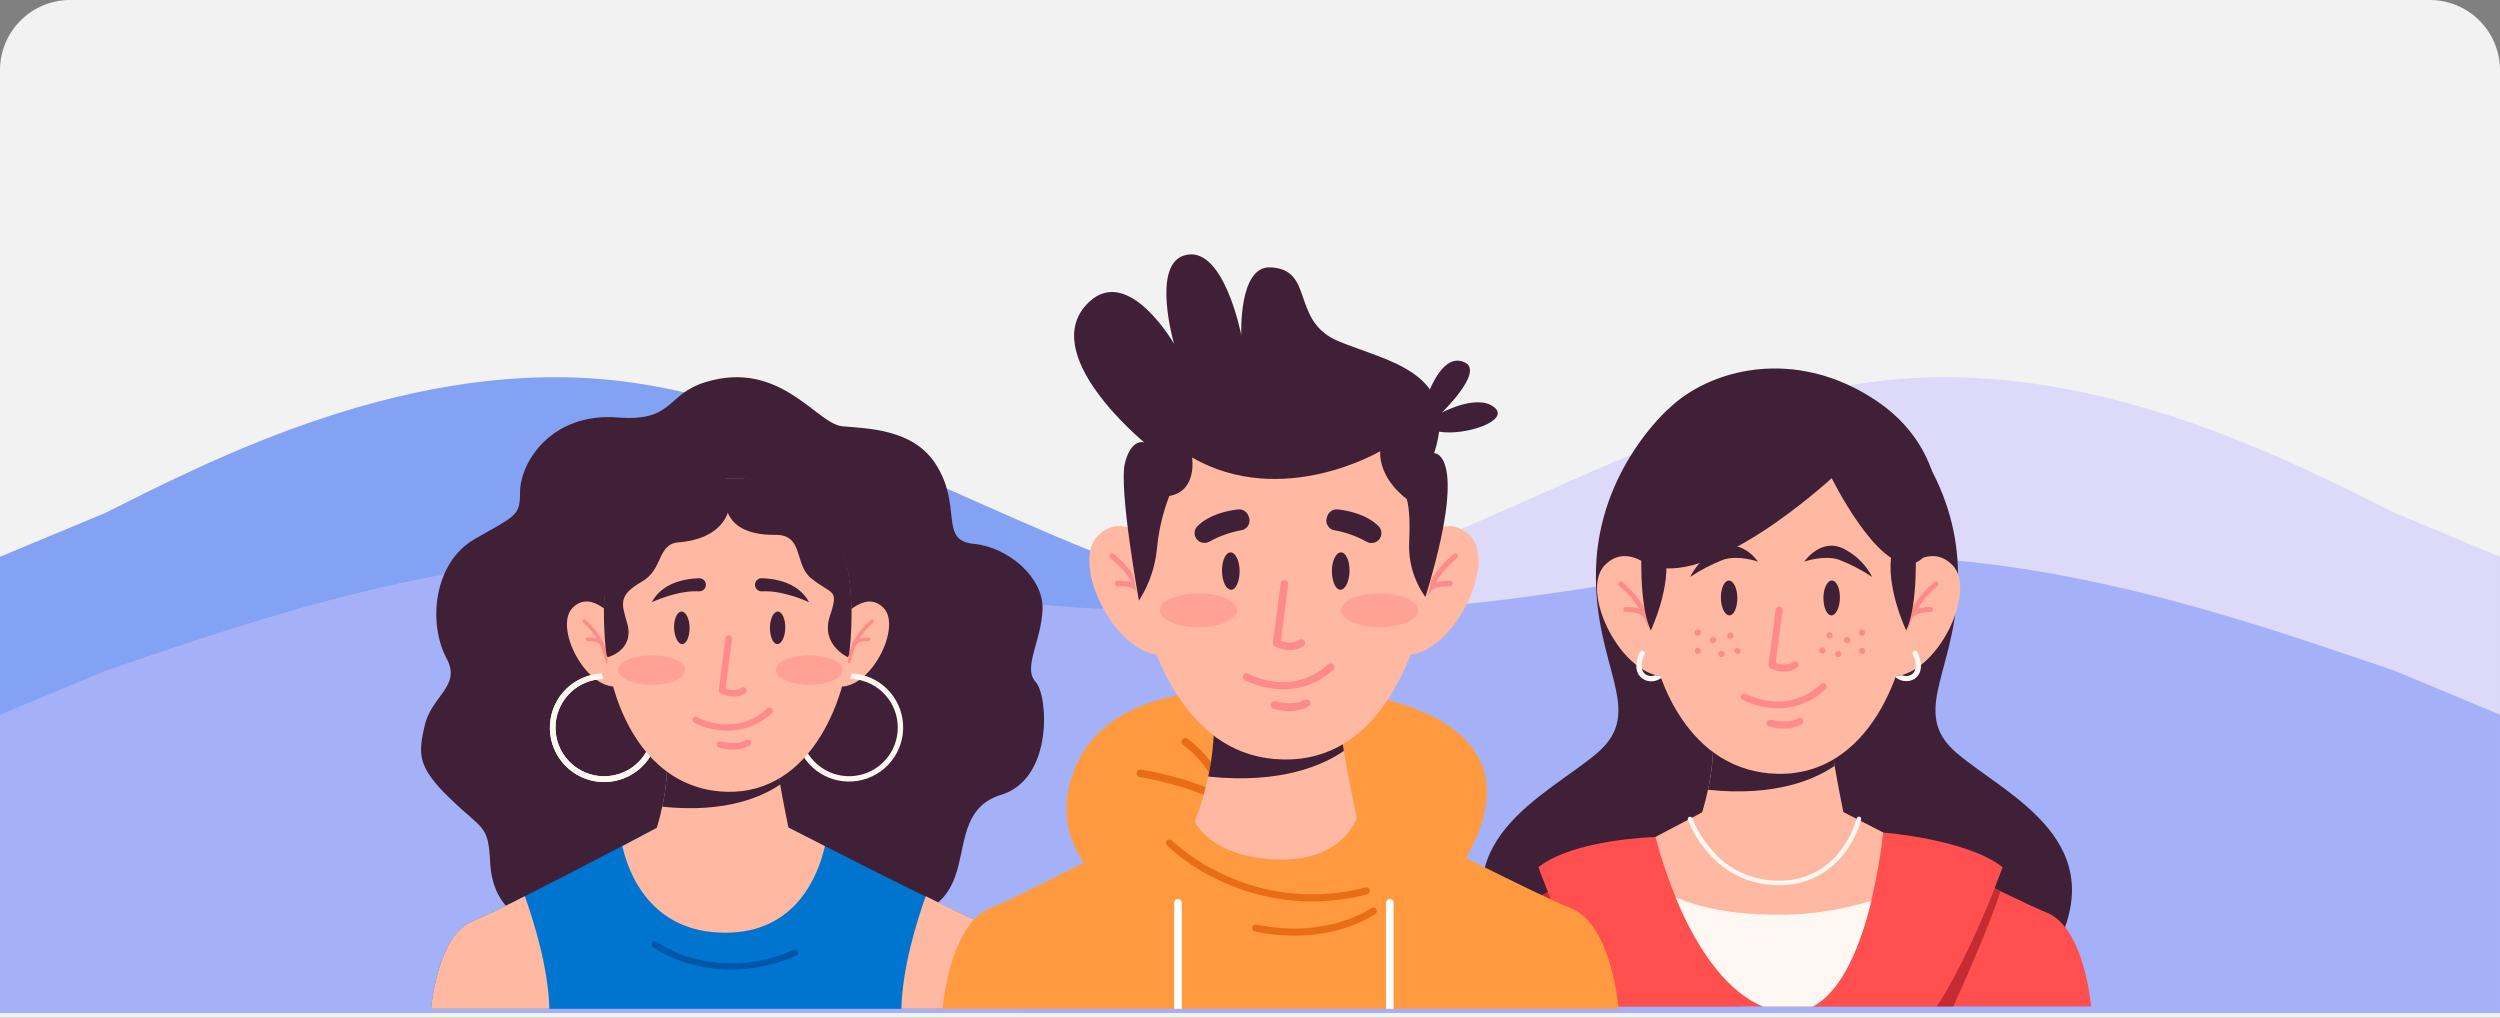 <svg xmlns="http://www.w3.org/2000/svg" width="285" height="116" fill="none" viewBox="0 0 285 116">
    <rect x="0" y="0" width="285" height="116" fill="#808080" stroke="none"/>
    <path fill="#F2F2F2" d="M0 8c0-4.418 3.582-8 8-8h269c4.418 0 8 3.582 8 8v108H0V8z"/>
    <path fill="#1452F5" fill-rule="evenodd" d="M285 81.474l-12-5c-12-4-36-13-59-13-24 0-48 9-72 5-23-5-47-22-71-25s-47 9-59 15l-12 5v52h285v-34z" clip-rule="evenodd" opacity=".5"/>
    <path fill="#C6C0FF" fill-rule="evenodd" d="M0 81.474l12-5c12-4 36-13 59-13 24 0 48 9 72 5 23-5 47-22 71-25s47 9 59 15l12 5v52H0v-34z" clip-rule="evenodd" opacity=".5"/>
    <g clip-path="url(#clip0)">
        <path fill="#3F2037" d="M190.193 46.635s-7.922 6.863-8.248 18.182c-.325 11.32 5.825 16.18.116 21.04-5.71 4.86-18.408 10.145-10.711 23.252h31.373v-60.13l-12.53-2.344z"/>
        <path fill="#3F2037" d="M214.95 46.635s7.922 6.863 8.252 18.182c.33 11.32-5.83 16.18-.126 21.04 5.704 4.86 18.418 10.145 10.717 23.252h-31.374v-60.13l12.531-2.344z"/>
        <path fill="#FF4F4E" d="M238.385 114.74h-71.932s.723-8.976 5.064-10.711c.897-.362 2.391-1.049 4.195-1.945l.765-.378c3.759-1.861 8.593-4.367 12.242-6.291 3.115-1.63 5.369-2.826 5.369-2.826l.551.12c5.112 1.148 10.419 1.107 15.513-.12l4.535 2.328c1.573.807 3.466 1.761 5.416 2.742 5.243 2.621 11.037 5.499 13.207 6.37 4.352 1.735 5.075 10.711 5.075 10.711z"/>
        <path fill="#C42C31" d="M182.779 114.74h-1.919c-1.489-3.277-3.974-8.913-5.143-12.656l.765-.378c.865 2.202 3.691 9.191 6.297 13.034zM220.753 114.74h1.919c1.489-3.277 4.195-9.437 5.39-13.139l-.697-.335c-.86 2.202-4.006 9.631-6.612 13.474z"/>
        <path fill="#FF4F4E" d="M198.644 114.74h-15.729c-2.647-3.937-5.101-9.647-6.448-13.039-.682-1.72-1.086-2.842-1.086-2.842 4.053-3.208 13.328-3.44 13.328-3.44 3.324 4.426 7.581 13.837 9.935 19.321zM205.035 114.74h15.729c2.621-3.937 5.096-9.647 6.443-13.039.687-1.72 1.086-2.842 1.086-2.842-4.053-3.208-13.579-3.942-13.579-3.942-3.314 4.425-7.325 14.339-9.679 19.823z"/>
        <path fill="#FFB8A1" d="M214.687 94.917c-.293 2.613-.747 5.206-1.358 7.764-1.184 4.871-3.229 10.214-6.674 12.059h-5.662c-4.719-1.966-7.98-7.618-9.962-12.431-.921-2.242-1.69-4.543-2.301-6.89 3.114-1.63 5.369-2.825 5.369-2.825l.55.12c5.112 1.148 10.42 1.107 15.514-.12l4.524 2.323z"/>
        <path fill="#FFF7F1" d="M213.34 102.681c-1.185 4.871-3.23 10.214-6.674 12.059h-5.673c-4.719-1.966-7.98-7.618-9.962-12.431 2.486 1.049 6.192 1.961 11.435 1.961 3.686.047 7.356-.49 10.874-1.589z"/>
        <path fill="#FFB8A1" d="M210.53 94.429s-1.411 4.436-7.896 4.436c-7.56 0-9.338-4.032-9.338-4.032.591-1.56 1.062-3.162 1.411-4.792.432-1.968.636-3.979.608-5.993l13.28-.524c.126 1.127.325 2.454.551 3.785.603 3.529 1.384 7.12 1.384 7.12z"/>
        <path fill="#FFF7F1" d="M202.723 100.909c-1.532.007-3.047-.325-4.436-.971-1.389-.647-2.619-1.591-3.601-2.767-.964-1.104-1.732-2.364-2.27-3.728-.022-.064-.017-.135.013-.196.03-.062.082-.11.146-.132.065-.023.135-.02.197.007.063.028.111.08.136.143.523 1.307 1.262 2.515 2.187 3.576.926 1.123 2.092 2.024 3.412 2.637 1.32.613 2.761.923 4.216.907 1.394.045 2.778-.253 4.03-.867 1.252-.615 2.335-1.526 3.153-2.656.804-1.07 1.399-2.281 1.756-3.57.019-.068.062-.125.122-.161.059-.036.13-.048.198-.034.067.018.124.06.16.119.036.058.048.129.034.196-.373 1.353-.995 2.624-1.835 3.749-.873 1.193-2.021 2.158-3.348 2.81-1.327.653-2.792.975-4.27.938z"/>
        <path fill="#3F2037" d="M209.146 87.304c-2.061 1.431-6.559 3.56-14.434 2.731.43-1.966.632-3.975.603-5.987l13.28-.524c.126 1.122.325 2.448.551 3.78z"/>
        <path fill="#FFB8A1" d="M190.245 66.725s-4.11-5.594-7.309-2.285c-3.198 3.308 2.968 14.847 8.562 12.33l-1.253-10.044z"/>
        <path fill="#FF8A8A" d="M188.536 73.337c-.068 0-.134-.026-.185-.071-.051-.046-.084-.108-.093-.176-.524-3.885-3.633-6.291-3.67-6.291-.03-.023-.055-.051-.073-.083-.019-.033-.031-.068-.036-.105-.005-.037-.002-.075.007-.111.01-.036.027-.07.049-.1.023-.03.052-.054.084-.073.032-.018.068-.03.105-.035.037-.005.074-.003.11.007.037.01.07.026.1.049 2.06 1.678 3.439 4.049 3.88 6.669.005.037.003.074-.007.11-.009.036-.025.07-.048.1-.022.03-.05.055-.082.073-.032.02-.068.032-.104.037h-.037z"/>
        <path fill="#FF8A8A" d="M187.676 70.542c-.046 0-.092-.01-.133-.031-.041-.021-.076-.052-.103-.09-.414-.613-1.646-.676-2.097-.644-.037.002-.075-.003-.11-.016-.035-.012-.067-.03-.095-.056-.028-.025-.05-.055-.066-.088-.017-.034-.026-.07-.028-.108-.004-.074.021-.148.07-.205.048-.056.118-.092.192-.099.079 0 1.919-.104 2.622.897.02.03.035.066.042.102.007.037.007.074 0 .11-.007.037-.022.072-.043.103-.02.031-.047.058-.078.078-.051.034-.112.05-.173.047z"/>
        <path fill="#FFF7F1" d="M188.96 77.028c-.082-.014-.162-.035-.241-.063-.179.08-.375.114-.571.099-.196-.015-.385-.077-.551-.183-.949-.666-.126-2.275-.115-2.296.026-.069.027-.144.001-.212-.026-.069-.075-.125-.14-.16-.065-.034-.139-.043-.21-.026-.071.017-.134.06-.175.12-.042.084-1.086 2.097.299 3.067.288.198.63.302.98.299.354 0 .702-.1 1.001-.289.118-.073.226-.16.32-.262-.21-.031-.398-.068-.598-.094z"/>
        <path fill="#FFB8A1" d="M215.285 66.725s4.121-5.594 7.309-2.285c3.187 3.308-2.968 14.847-8.562 12.33l1.253-10.044z"/>
        <path fill="#FF8A8A" d="M216.942 73.337h-.042c-.037-.005-.072-.018-.104-.037s-.061-.043-.083-.073c-.022-.03-.039-.064-.048-.1-.009-.036-.011-.073-.006-.11.438-2.621 1.818-4.992 3.88-6.669.029-.023.063-.04.099-.05.036-.01.074-.012.111-.007.037.005.072.017.105.036.032.019.06.044.083.073.045.06.064.136.055.21-.01.075-.049.142-.107.189-.032.026-3.146 2.417-3.67 6.291-.009.067-.041.129-.091.174-.05.045-.115.07-.182.073z"/>
        <path fill="#FF8A8A" d="M217.802 70.542c-.056 0-.111-.016-.158-.047-.031-.02-.057-.047-.078-.078-.021-.03-.035-.066-.043-.102-.007-.037-.007-.074 0-.11.008-.037.022-.072.043-.103.676-1.001 2.516-.902 2.59-.897.069.013.131.05.175.106.043.055.065.124.062.194-.004.07-.034.137-.083.187-.05.05-.116.08-.186.085-.44-.031-1.677.037-2.097.645-.026.036-.06.065-.099.086-.039.02-.082.033-.126.034z"/>
        <path fill="#FFF7F1" d="M216.57 77.028c.082-.014.162-.035.241-.063.179.08.376.114.571.099.196-.015.385-.077.551-.183.949-.666.126-2.275.115-2.296-.026-.069-.026-.144-.001-.212.026-.069.076-.125.14-.16.065-.034.139-.043.21-.026.071.017.134.06.175.12.042.084 1.086 2.097-.298 3.067-.287.187-.623.284-.965.278-.355 0-.702-.1-1.002-.289-.117-.073-.225-.16-.319-.262.194-.01.382-.047.582-.073z"/>
        <path fill="#FFB8A1" d="M204.616 49.948c-12.148-.351-17.826 6.145-16.909 19.567.577 8.33 5.06 18.47 14.922 18.701 10.286.241 14.968-11.43 15.204-20.049.236-9.065-1.914-15.126-9.437-17.584-1.247-.286-2.509-.497-3.78-.635z"/>
        <path fill="#FF8A8A" d="M193.91 72.115c.001.047-.008.093-.025.136-.018.043-.044.083-.076.116-.033.033-.072.06-.115.078-.043.018-.089.027-.135.027-.051.006-.101.001-.15-.014-.048-.015-.092-.04-.13-.073-.038-.034-.068-.075-.089-.12-.02-.047-.031-.097-.031-.147 0-.05.011-.1.031-.146.021-.046.051-.088.089-.121.038-.034.082-.059.13-.073.049-.016.099-.02.15-.014.093 0 .182.037.248.103s.103.155.103.248zM195.64 72.97c.001.07-.019.14-.058.2-.039.06-.094.106-.16.133-.065.028-.137.036-.207.022-.069-.014-.133-.048-.184-.098-.05-.05-.084-.114-.097-.184-.014-.07-.007-.141.021-.207.028-.065.074-.12.134-.16.059-.038.129-.058.2-.057.046 0 .091.009.134.026.043.018.081.044.114.077.033.032.059.07.076.113.018.043.027.089.027.135zM193.91 74.202c0 .093-.037.182-.103.248s-.155.103-.248.103c-.094 0-.184-.037-.251-.102-.066-.066-.105-.155-.106-.25.001-.093.039-.183.106-.25.067-.066.156-.104.251-.106.093.002.183.04.248.107.066.066.103.156.103.25zM196.626 74.553c0 .047-.008.093-.026.136-.017.044-.043.083-.075.116-.033.033-.072.06-.115.077-.043.018-.089.028-.136.028-.05.006-.101.001-.149-.014-.048-.015-.092-.04-.13-.073-.038-.034-.068-.075-.089-.12-.021-.047-.031-.097-.031-.147 0-.05.01-.1.031-.147.021-.046.051-.087.089-.12.038-.034.082-.059.13-.074.048-.014.099-.02.149-.013.093 0 .183.037.249.103s.103.155.103.248zM198.434 74.202c-.001.094-.039.183-.106.249-.067.065-.156.102-.25.102-.093 0-.183-.037-.248-.103-.066-.066-.103-.155-.103-.248 0-.094.036-.184.102-.25.066-.067.155-.105.249-.107.094.002.184.04.251.106.066.067.104.157.105.25zM197.617 72.472c-.002.093-.04.183-.107.249-.066.065-.156.102-.25.102-.046 0-.092-.01-.134-.027-.043-.017-.082-.043-.114-.076-.033-.032-.059-.071-.077-.114-.017-.042-.026-.088-.026-.134 0-.094.037-.184.102-.25.066-.067.155-.105.249-.107.094.002.184.04.251.106.066.067.104.157.106.25zM211.919 72.115c-.001.071.019.14.058.2.038.059.094.106.159.133.065.028.136.036.206.023.069-.013.133-.047.184-.097.05-.05.085-.113.099-.182.014-.07.007-.141-.019-.207-.027-.065-.073-.121-.132-.16-.058-.04-.128-.061-.198-.061-.047 0-.093.008-.136.025-.044.017-.083.043-.116.076s-.06.072-.078.115c-.018.042-.027.089-.027.135zM210.194 72.97c0 .046.008.093.025.136.018.043.044.083.076.116.033.033.072.06.115.077.043.018.089.027.136.027.05.007.1.002.149-.013.048-.015.092-.04.13-.074.038-.033.068-.074.089-.12.02-.046.031-.096.031-.147 0-.05-.011-.1-.031-.146-.021-.046-.051-.087-.089-.12-.038-.034-.082-.059-.13-.074-.049-.015-.099-.02-.149-.013-.047 0-.092.009-.135.026-.043.018-.081.044-.114.077-.032.032-.058.07-.076.113-.018.043-.027.089-.027.135zM211.919 74.202c0 .07.021.14.06.198.039.059.095.104.16.131.065.027.137.034.206.02.069-.013.133-.047.183-.097.05-.05.084-.113.097-.183.014-.069.007-.14-.02-.206-.027-.065-.073-.12-.131-.16-.059-.039-.128-.06-.198-.06-.095 0-.186.038-.252.105-.067.067-.105.157-.105.252zM209.203 74.553c-.001.07.019.14.058.2.038.059.094.106.159.133.065.028.137.036.206.023.07-.013.134-.047.184-.097.05-.05.085-.113.099-.182.014-.07.008-.141-.019-.207-.027-.065-.073-.121-.132-.16-.058-.04-.127-.061-.198-.061-.047 0-.093.008-.136.025-.043.017-.083.043-.116.076s-.059.072-.077.115c-.018.042-.028.089-.028.135zM207.395 74.202c.01.086.052.166.117.224.065.057.149.09.236.09s.172-.033.237-.09c.065-.058.107-.138.117-.224.006-.05.002-.101-.013-.15-.015-.047-.04-.092-.074-.13-.033-.037-.074-.068-.12-.088-.046-.021-.096-.032-.147-.032-.05 0-.1.011-.146.032-.046.02-.087.05-.121.088-.033.038-.058.083-.073.13-.015.049-.02.1-.013.15zM208.218 72.472c.01.086.052.166.117.224.065.057.15.09.237.09s.171-.033.236-.09c.065-.058.107-.138.117-.224.007-.05.002-.101-.013-.15-.015-.048-.04-.092-.073-.13-.034-.038-.075-.068-.121-.089-.046-.02-.096-.031-.146-.031-.051 0-.101.01-.147.031-.046.021-.087.051-.12.09-.034.037-.059.081-.074.13-.015.048-.019.099-.013.149z"/>
        <path fill="#3F2037" d="M188.19 71.885s2.432-5.133 1.62-8.913l-2.653-.771s-.409 6.501 1.033 9.684zM217.309 71.885s-2.433-5.133-1.625-8.913l2.673-.76s.394 6.49-1.048 9.673z"/>
        <path fill="#3F2037" d="M190.193 46.635c-2.942 2.91-5.238 7.675-5.39 10.57-.152 2.894.603 5.877 2.81 6.999 6.91 3.518 21.202-9.7 21.202-9.7s5.039 10.266 9.018 9.778c3.979-.487 5.662-12.058-3.79-18.502-9.453-6.443-19.331-3.607-23.85.855z"/>
        <path fill="#3F2037" d="M192.667 65.777c.644-1.269 1.647-2.319 2.884-3.02 2.826-1.757 4.855 1.263 4.855 1.263s-2.208-.77-3.906-.23c-1.348.517-2.634 1.183-3.833 1.987zM213.429 65.777c-.647-1.268-1.651-2.318-2.889-3.02-2.815-1.757-4.844 1.263-4.844 1.263s2.207-.77 3.906-.23c1.345.518 2.629 1.184 3.827 1.987z"/>
        <path fill="#FF8A8A" d="M203.457 76.572c-.557-.016-1.105-.146-1.609-.383-.08-.034-.146-.092-.188-.167-.043-.075-.06-.162-.048-.247l.823-6.292c.013-.103.067-.197.149-.261.083-.064.188-.093.291-.08.104.014.198.068.262.15.064.083.092.187.079.291l-.786 5.972c.307.153.648.226.992.213.343-.012.678-.111.974-.287.042-.032.091-.055.143-.068.052-.013.106-.016.158-.007.053.009.104.028.149.057s.083.066.113.11c.03.045.051.095.061.147.01.053.009.107-.002.159-.012.052-.034.102-.065.145s-.071.08-.117.107c-.404.285-.885.438-1.379.44zM202.676 80.745c-.324 0-.648-.019-.97-.058-1.085-.12-2.139-.438-3.109-.938-.067-.058-.113-.138-.129-.226-.016-.087-.002-.178.04-.257.042-.078.109-.14.191-.176.082-.035.174-.041.26-.017.188.105 4.687 2.537 8.582-1.049.036-.043.081-.078.132-.102.05-.024.106-.037.162-.038.056-.001.111.01.163.032.051.022.098.055.135.097.038.041.066.09.084.143.017.054.022.11.016.166-.006.056-.025.11-.054.157-.028.049-.067.09-.113.122-1.454 1.382-3.384 2.15-5.39 2.144zM203.363 83.052c-.575 0-1.147-.082-1.699-.241-.05-.015-.096-.04-.136-.073-.04-.033-.073-.073-.098-.119-.024-.046-.039-.096-.044-.148-.005-.051.001-.103.016-.153.032-.099.102-.18.194-.229.092-.048.199-.058.299-.028.026 0 1.824.524 3.088-.168.045-.025.095-.041.146-.048.051-.006.104-.002.153.012.05.014.097.037.138.07.041.031.075.07.1.116.026.045.042.094.048.146.007.051.003.104-.011.153-.014.05-.038.097-.07.138-.031.04-.071.075-.116.1-.618.326-1.31.488-2.008.472z"/>
        <path fill="#3F2037" d="M198.057 68.152c0 1.1-.383 1.997-.902 2.002-.519.006-.954-.89-.975-1.97-.021-1.081.388-1.993.907-2.004.519-.01.954.876.97 1.972zM207.872 68.152c0 1.1.388 1.997.901 2.002.514.006.955-.87.976-1.97.021-1.102-.383-1.993-.902-2.004-.519-.01-.975.876-.975 1.972z"/>
    </g>
    <g clip-path="url(#clip1)">
        <path fill="#3F2037" d="M68.1 105.789s-11.734 2.351-12.223-7.515c-.215-4.269-.792-3.604-4.528-7.202-3.735-3.599-3.72-5.046-2.923-8.405.796-3.359 4.165-4.464 2.508-7.559-2.19-4.058-1.52-10.996 3.236-13.69 4.587-2.626 5.115-2.591 5.115-5.27 0-3.501 3.633-9.144 11.133-8.557 6.454.504 5.451-2.635 10.023-4.034 8.517-2.606 12.644 4.772 15.577 5.036 2.934.264 8.014.318 10.59 4.22 3.193 4.835.372 8.8 4.371 9.182 4 .381 8.004 3.867 7.872 7.47-.132 3.604-2.268 6.665-.802 8.25 1.467 1.583 2.034 11.078-3.911 12.892-8.087 2.48 0 14.458-14.878 14.233-13.348-.176-31.16.949-31.16.949z"/>
        <path fill="#0075CF" d="M116.225 115h-67.08s.674-8.37 4.722-9.989c.836-.332 2.23-.978 3.912-1.814l.718-.352 1.335-.684c3.261-1.638 7.1-3.628 10.087-5.193l1.007-.528c2.371-1.247 3.995-2.112 3.995-2.112l.488.117c4.77 1.067 9.721 1.027 14.473-.117 0 0 1.687.87 4.136 2.117l.093.049c1.467.753 3.227 1.643 5.05 2.557 4.89 2.445 10.268 5.134 12.317 5.941 4.073 1.638 4.747 10.008 4.747 10.008z"/>
        <path fill="#0056A8" d="M83.345 110.531c-1.438.001-2.87-.179-4.264-.538-1.667-.403-3.25-1.094-4.679-2.043-.07-.06-.116-.144-.127-.236-.012-.093.012-.185.067-.26.055-.075.136-.127.227-.145.09-.017.185 0 .263.049 1.366.902 2.876 1.563 4.465 1.956 3.734.936 7.677.57 11.176-1.037.09-.039.191-.04.282-.005.09.036.164.106.203.196.038.089.04.191.004.281-.035.091-.106.164-.195.203-2.337 1.039-4.865 1.577-7.422 1.579z"/>
        <path fill="#FFB8A1" d="M94.043 96.465c-.793 3.422-3.345 9.866-11.358 9.866-8.537 0-11.06-6.845-11.735-9.871 2.372-1.247 3.995-2.112 3.995-2.112l.489.117c4.77 1.066 9.72 1.026 14.472-.117 0 0 1.687.87 4.137 2.117zM62.629 115H49.144s.675-8.37 4.723-9.989c.836-.332 2.23-.978 3.912-1.814l.718-.352 1.335-.684c1.007 2.831 2.68 8.155 2.797 12.839zM102.76 115h13.485s-.675-8.37-4.723-9.989c-.841-.332-2.234-.978-3.912-1.814l-.713-.352-1.36-.684c-1.007 2.831-2.679 8.155-2.777 12.839z"/>
        <path fill="#FFB8A1" d="M90.244 96.059s-1.316 4.146-7.359 4.146c-7.05 0-8.713-3.755-8.713-3.755.555-1.455.996-2.95 1.32-4.474.405-1.833.595-3.706.568-5.583l12.384-.49c.118 1.047.303 2.284.49 3.526.581 3.286 1.31 6.63 1.31 6.63z"/>
        <path fill="#3F2037" d="M88.958 89.414c-1.922 1.335-6.117 3.32-13.465 2.548.404-1.833.594-3.707.567-5.584l12.384-.489c.137 1.047.303 2.284.514 3.525z"/>
        <path fill="#FFB8A1" d="M95.578 70.928s2.904-3.95 5.163-1.609c2.259 2.342-2.097 10.478-6.048 8.703l.885-7.094z"/>
        <path fill="#FFF7F1" d="M94.38 77.944c-1.222.591-2.184 1.61-2.706 2.863-.521 1.253-.565 2.654-.123 3.938.441 1.283 1.338 2.36 2.52 3.027 1.182.667 2.568.878 3.895.592 1.327-.286 2.503-1.048 3.306-2.142.803-1.094 1.177-2.445 1.052-3.796-.126-1.352-.742-2.61-1.733-3.538-.99-.928-2.287-1.46-3.644-1.497.02-.213.066-.423.137-.625 1.52.072 2.958.703 4.041 1.771 1.083 1.069 1.733 2.5 1.825 4.018.092 1.518-.38 3.017-1.325 4.209-.946 1.192-2.298 1.992-3.798 2.248-1.5.255-3.04-.052-4.327-.864-1.287-.81-2.229-2.069-2.644-3.532-.416-1.463-.277-3.028.39-4.395.668-1.367 1.817-2.439 3.227-3.01l-.093.733z"/>
        <path fill="#FF8A8A" d="M96.746 75.597c-.026-.003-.051-.012-.075-.026-.023-.013-.043-.031-.059-.053-.015-.021-.027-.046-.033-.072-.007-.025-.008-.052-.004-.079.31-1.85 1.283-3.524 2.738-4.708.043-.025.093-.033.14-.023.049.01.091.037.12.076.03.039.045.087.04.136-.003.049-.025.095-.06.129-1.36 1.13-2.274 2.707-2.582 4.449-.008.052-.036.099-.078.13-.042.032-.094.047-.147.041z"/>
        <path fill="#FF8A8A" d="M97.353 73.627c-.039 0-.076-.012-.108-.034-.022-.015-.04-.034-.055-.056-.014-.022-.025-.047-.03-.073-.005-.026-.004-.052 0-.078.006-.026.017-.05.031-.072.49-.71 1.77-.636 1.829-.63.053 0 .104.02.142.058.037.037.058.088.058.141 0 .054-.02.105-.058.142-.038.038-.089.059-.142.059-.313 0-1.183 0-1.467.455-.02.033-.05.059-.087.074-.035.016-.075.02-.113.014z"/>
        <path fill="#FFB8A1" d="M70.413 70.928s-2.905-3.97-5.163-1.609c-2.26 2.362 2.097 10.478 6.048 8.703l-.885-7.094z"/>
        <path fill="#FFF7F1" d="M71.195 77.225c1.415.573 2.568 1.648 3.239 3.019.67 1.37.811 2.941.394 4.41-.417 1.468-1.361 2.73-2.652 3.545-1.291.814-2.838 1.123-4.342.866-1.505-.256-2.862-1.06-3.81-2.255-.949-1.196-1.422-2.7-1.329-4.224.093-1.523.746-2.959 1.833-4.03 1.087-1.072 2.531-1.704 4.056-1.776.07.203.116.413.137.626-1.356.037-2.65.569-3.64 1.496-.99.927-1.606 2.184-1.731 3.535-.125 1.35.249 2.699 1.051 3.792.802 1.093 1.978 1.855 3.303 2.14 1.326.285 2.71.075 3.891-.591 1.181-.667 2.077-1.743 2.518-3.025.442-1.282.398-2.681-.123-3.933-.52-1.252-1.482-2.27-2.702-2.861l-.093-.734z"/>
        <path fill="#FFF7F1" d="M71.195 77.225c1.415.573 2.568 1.648 3.239 3.019.67 1.37.811 2.941.394 4.41-.417 1.468-1.361 2.73-2.652 3.545-1.291.814-2.838 1.123-4.342.866-1.505-.256-2.862-1.06-3.81-2.255-.949-1.196-1.422-2.7-1.329-4.224.093-1.523.746-2.959 1.833-4.03 1.087-1.072 2.531-1.704 4.056-1.776.07.203.116.413.137.626-1.356.037-2.65.569-3.64 1.496-.99.927-1.606 2.184-1.731 3.535-.125 1.35.249 2.699 1.051 3.792.802 1.093 1.978 1.855 3.303 2.14 1.326.285 2.71.075 3.891-.591 1.181-.667 2.077-1.743 2.518-3.025.442-1.282.398-2.681-.123-3.933-.52-1.252-1.482-2.27-2.702-2.861l-.093-.734z"/>
        <path fill="#FF8A8A" d="M69.244 75.597h.03c.025-.004.05-.013.073-.027.022-.014.042-.032.057-.053.016-.022.027-.046.033-.072.006-.025.007-.052.003-.078-.31-1.85-1.283-3.524-2.738-4.708-.043-.025-.093-.033-.14-.023-.049.01-.091.037-.12.076-.03.039-.045.087-.04.136.003.049.025.095.06.129 1.352 1.134 2.26 2.71 2.562 4.449.008.05.036.097.076.129.041.031.093.046.144.042z"/>
        <path fill="#FF8A8A" d="M68.638 73.627c.038 0 .076-.012.107-.034.022-.015.04-.034.055-.056s.025-.047.03-.073c.005-.026.005-.052 0-.078-.006-.026-.016-.05-.03-.072-.49-.71-1.77-.636-1.83-.63-.053.002-.102.026-.138.066-.035.04-.053.093-.05.146.004.053.028.103.068.138.04.035.092.053.145.05.313 0 1.183 0 1.467.455.019.029.045.052.076.067.03.016.065.023.1.02z"/>
        <path fill="#FFB8A1" d="M97.05 71.573c-.21 8.038-4.572 18.917-14.18 18.692-8.487-.2-12.712-8.253-13.729-15.602-.088-.62-.151-1.237-.19-1.838-.822-11.847 3.911-17.91 14.008-18.242h1.755c1.19.123 2.373.32 3.54.587 7.011 2.293 9.016 7.95 8.796 16.403z"/>
        <path fill="#FF8A8A" d="M78.099 76.39c0 .928-1.712 1.681-3.819 1.681s-3.823-.753-3.823-1.682c0-.929 1.71-1.677 3.823-1.677 2.112 0 3.819.753 3.819 1.677zM96.081 76.39c0 .928-1.71 1.681-3.818 1.681-2.107 0-3.824-.753-3.824-1.682 0-.929 1.712-1.677 3.824-1.677s3.818.753 3.818 1.677z" opacity=".5"/>
        <path fill="#3F2037" d="M77.38 61.824c-2.489.186-1.74 3.066-4.19 4.474-2.7 1.55-2.357 2.474-1.721 4.64.978 3.222-2.21 3.984-2.21 3.984l-.118-.259c-.088-.62-.151-1.237-.19-1.838-.807-11.847 3.007-18.75 14.022-18.242 1.37 5.188-2.268 6.997-5.593 7.241z"/>
        <path fill="#3F2037" d="M88.361 60.973c3.305-.054 2.151 3.369 4.102 4.943 2.416 1.956 3.208 1.12 2.147 4.308-1.1 3.3 2.053 4.698 2.053 4.698.04-.083.083-.17.123-.259.083-.62.146-1.237.19-1.838.817-11.847-3.188-18.721-14.013-18.242-1.369 5.187 2.059 6.439 5.398 6.39zM79.678 65.921c-1.296.03-4.127.377-5.378 2.733 0 0 2.933-1.388 5.378-1.242.11.007.22-.01.322-.051.102-.041.194-.104.269-.184.075-.08.132-.176.166-.28.034-.106.044-.216.03-.326-.024-.188-.12-.36-.265-.48-.147-.12-.333-.181-.522-.17z"/>
        <path fill="#3F2037" d="M86.86 65.921c1.296.03 4.127.377 5.379 2.733 0 0-2.934-1.388-5.379-1.242-.11.007-.22-.01-.322-.051-.102-.041-.194-.104-.269-.184-.075-.08-.132-.176-.166-.28-.033-.106-.044-.216-.03-.326.025-.188.12-.36.265-.48.147-.12.333-.181.522-.17z"/>
        <path fill="#FF8A8A" d="M83.648 79.406c-.52-.016-1.03-.137-1.501-.357-.068-.03-.125-.081-.163-.145-.039-.064-.057-.138-.052-.212l.782-5.916c.002-.051.015-.101.037-.147.023-.046.055-.086.094-.12.039-.032.085-.056.133-.07.05-.014.101-.018.152-.011.05.006.099.024.142.05.044.027.081.063.11.105.03.041.05.09.059.14.01.05.008.101-.003.15l-.724 5.609c.287.142.606.21.926.197.32-.013.632-.106.908-.27.04-.027.085-.046.132-.055.047-.01.096-.01.143 0 .047.01.092.029.132.056.04.026.074.06.101.101.027.04.045.085.055.133.009.047.009.095-.001.143-.01.047-.028.092-.055.132-.027.04-.062.074-.102.1-.384.262-.84.397-1.305.387zM82.924 83.298c-.303 0-.607-.017-.91-.05-1.007-.114-1.987-.407-2.894-.865-.081-.048-.141-.125-.167-.216-.027-.09-.017-.188.026-.273.046-.083.123-.144.215-.17.091-.028.19-.017.273.029.177.097 4.372 2.361 8-.978.068-.069.161-.107.259-.107.097 0 .19.038.259.107.034.034.062.074.08.118.02.045.029.093.029.141 0 .048-.01.096-.028.14-.02.045-.047.085-.081.12-1.364 1.297-3.178 2.016-5.06 2.004zM83.565 85.449c-.537-.001-1.072-.075-1.59-.22-.045-.014-.088-.038-.125-.069-.038-.031-.068-.069-.09-.112-.023-.043-.037-.09-.041-.138-.005-.048 0-.097.015-.143.014-.046.038-.09.069-.126.03-.038.069-.068.112-.09.043-.023.09-.037.138-.041.048-.005.097 0 .143.015 0 0 1.696.489 2.88-.157.084-.044.181-.054.273-.027.09.026.168.087.215.17.047.082.058.18.032.272-.025.091-.086.169-.168.216-.572.308-1.214.462-1.863.45z"/>
        <path fill="#3F2037" d="M78.617 71.554c0 1.026-.357 1.862-.841 1.872-.484.01-.89-.816-.93-1.838-.038-1.022.363-1.863.847-1.873.484-.01.91.817.924 1.839zM87.77 71.554c0 1.026.357 1.862.84 1.872.485.01.89-.816.91-1.838.02-1.022-.362-1.863-.846-1.873-.484-.01-.89.817-.904 1.839z"/>
    </g>
    <g clip-path="url(#clip2)">
        <path fill="#FF9A40" d="M124.986 100s-5.736-4.815-2.337-12.669c3.399-7.853 13.27-8.988 22.787-9.022 14.522 0 31.865 4.994 20.292 21.691 0 0-14.404 9.528-40.742 0z"/>
        <path fill="#E96D17" d="M139.307 90.59c-.092 0-.181-.03-.255-.085-.074-.054-.128-.131-.155-.218-1.062-3.287-3.995-5.349-4.023-5.371-.095-.066-.159-.166-.18-.28-.02-.113.005-.23.071-.324.065-.095.166-.16.279-.18.113-.02.23.005.324.07 1.995 1.467 3.51 3.493 4.354 5.82.021.056.029.114.026.173-.004.059-.019.116-.045.169-.026.052-.063.1-.108.137-.045.038-.097.066-.153.083-.045.01-.09.012-.135.006z"/>
        <path fill="#E96D17" d="M145.464 96.416c-.073 0-.144-.02-.208-.055s-.118-.086-.157-.148c-3.787-5.898-15.051-7.606-15.169-7.623-.056-.008-.11-.027-.16-.056-.049-.03-.091-.068-.126-.114-.034-.045-.059-.097-.073-.153-.014-.055-.017-.112-.009-.169.008-.056.028-.11.057-.16.029-.049.067-.091.113-.125.046-.035.097-.06.153-.074.055-.014.112-.017.169-.009.477.073 11.77 1.781 15.77 8.012.031.047.052.101.063.157.01.056.009.114-.003.17-.012.056-.035.109-.067.156-.033.047-.075.087-.123.118-.067.047-.148.072-.23.073z"/>
        <path fill="#FF9A40" d="M184.531 115h-77.078s.775-9.596 5.427-11.478c1.882-.752 6.179-2.893 10.674-5.185 6.247-3.197 12.803-6.68 13.483-7.034l.056-.033.59.135c.736.162 1.472.308 2.214.42.741.113 1.471.22 2.207.287 4.079.405 8.196.122 12.18-.837 0 0 5.056 2.601 10.674 5.427l2.18 1.124c4.966 2.489 9.944 4.921 11.972 5.73 4.646 1.848 5.421 11.444 5.421 11.444z"/>
        <path fill="#E96D17" d="M149.588 102.764c-3.542-.002-7.041-.769-10.259-2.247-2.31-1.026-4.438-2.423-6.298-4.135-.074-.075-.115-.176-.115-.28 0-.106.041-.207.115-.282.076-.072.177-.113.281-.113.105 0 .206.04.281.113 1.805 1.637 3.859 2.975 6.084 3.967 5.005 2.304 10.657 2.793 15.984 1.382.051-.014.105-.017.158-.009.053.007.103.025.149.052.046.027.086.063.118.106s.056.091.069.143c.013.051.016.105.009.158-.008.053-.026.103-.053.149s-.063.086-.105.118c-.043.032-.092.056-.143.069-2.049.534-4.158.806-6.275.809zM147.571 106.669c-1.511-.003-3.017-.161-4.495-.472-.052-.011-.102-.032-.146-.062s-.082-.068-.112-.113c-.029-.044-.05-.094-.06-.147-.01-.052-.01-.106.001-.159.011-.052.032-.102.061-.146.03-.044.069-.082.113-.112.045-.029.095-.05.147-.06.053-.01.107-.01.159.001 8.034 1.691 13.028-1.837 13.09-1.877.043-.031.092-.053.144-.065.051-.012.105-.014.157-.005.052.009.102.028.147.057.045.028.084.065.114.109.062.087.087.194.07.299-.016.106-.074.2-.16.263-.185.129-3.556 2.489-9.23 2.489z"/>
        <path fill="#FFB8A1" d="M154.683 93.236s-1.511 4.753-8.466 4.753c-8.101 0-10.006-4.32-10.006-4.32.634-1.666 1.141-3.376 1.517-5.118.461-2.107.678-4.26.646-6.416l14.23-.562c.135 1.202.349 2.624.59 4.05.646 3.77 1.489 7.613 1.489 7.613z"/>
        <path fill="#3F2037" d="M153.2 85.601c-2.208 1.534-7.028 3.815-15.466 2.927.461-2.107.677-4.26.646-6.416l14.23-.561c.135 1.202.348 2.623.59 4.05z"/>
        <path fill="#FFB8A1" d="M132.947 63.55s-4.404-5.994-7.831-2.443c-3.427 3.55 3.179 15.904 9.174 13.213l-1.343-10.77z"/>
        <path fill="#FF8A8A" d="M130.846 70.635c-.073 0-.144-.025-.2-.073-.056-.047-.093-.113-.103-.186-.562-4.168-3.888-6.741-3.933-6.741-.065-.048-.108-.12-.119-.2-.012-.08.009-.162.057-.227.049-.065.121-.108.201-.12.08-.011.161.01.226.058 2.209 1.8 3.687 4.342 4.158 7.152.006.04.004.08-.006.119-.009.039-.027.075-.051.107-.024.032-.054.059-.089.079-.035.02-.073.033-.113.038l-.028-.006z"/>
        <path fill="#FF8A8A" d="M129.925 67.646c-.051.001-.1-.01-.144-.034-.045-.024-.082-.058-.109-.1-.444-.652-1.764-.72-2.247-.692-.04.003-.08-.002-.118-.015-.038-.013-.073-.033-.103-.06-.03-.026-.054-.058-.072-.094-.017-.036-.028-.075-.03-.114-.003-.04.002-.08.015-.118.013-.038.033-.073.06-.103.026-.03.058-.054.094-.072.036-.017.074-.028.114-.03.085 0 2.051-.118 2.776.955.045.067.063.15.048.23-.015.08-.06.15-.127.197-.047.03-.101.048-.157.05z"/>
        <path fill="#FFB8A1" d="M159.779 63.55s4.404-5.994 7.831-2.443c3.427 3.55-3.18 15.904-9.174 13.213l1.343-10.77z"/>
        <path fill="#FF8A8A" d="M161.88 70.635h-.04c-.039-.005-.078-.018-.112-.038-.035-.02-.066-.046-.09-.078-.024-.032-.041-.069-.051-.108-.01-.039-.011-.08-.005-.119.47-2.81 1.948-5.352 4.157-7.151.065-.049.147-.07.227-.058.08.012.152.055.2.12.049.064.069.145.058.226-.012.08-.055.152-.12.2-.033 0-3.37 2.59-3.932 6.742-.009.071-.044.137-.097.186-.054.048-.123.076-.195.078z"/>
        <path fill="#FF8A8A" d="M162.801 67.646c-.06 0-.118-.018-.168-.05-.067-.047-.113-.118-.127-.198-.015-.08.002-.162.048-.23.725-1.072 2.691-.96 2.775-.955.04.003.079.014.115.031.036.018.068.042.094.072.026.03.046.065.059.103.013.038.018.078.016.118-.003.04-.013.078-.031.114-.017.036-.042.068-.072.094-.03.027-.065.047-.103.06-.037.013-.077.018-.117.015-.472 0-1.792.04-2.247.691-.026.041-.062.075-.104.098-.042.024-.09.036-.138.037z"/>
        <path fill="#FFB8A1" d="M150.076 46.073c-12.32-3.028-23.472 8.135-20.713 20.511 1.966 8.73 6.27 19.748 16.854 19.995 11.022.264 15.444-11.742 17.017-20.843.706-4.038-.062-8.195-2.163-11.714-2.102-3.52-5.397-6.167-9.287-7.46-.556-.18-1.123-.343-1.708-.489z"/>
        <path fill="#FF8A8A" d="M147.104 74.118c-.599-.018-1.188-.16-1.73-.416-.087-.035-.16-.099-.206-.18-.047-.082-.066-.176-.052-.27l.882-6.74c.007-.057.025-.112.053-.161.028-.05.065-.093.11-.128s.096-.06.151-.076c.055-.015.112-.02.169-.012.114.015.218.075.289.167.07.091.102.207.087.322l-.837 6.404c.325.163.687.24 1.05.226.364-.015.718-.122 1.029-.31.096-.063.214-.086.327-.064.113.022.214.087.28.182.064.096.088.214.066.328-.022.113-.089.213-.184.278-.438.297-.955.454-1.484.45zM146.295 78.579c-1.528-.01-3.034-.367-4.404-1.045-.094-.056-.163-.144-.194-.248-.031-.104-.022-.216.025-.314.055-.095.143-.165.248-.196.104-.031.217-.022.314.027.214.118 5.017 2.708 9.18-1.123.087-.053.19-.073.29-.058.101.016.192.066.259.142.067.077.105.175.108.276.002.102-.032.201-.095.28-1.55 1.46-3.602 2.268-5.731 2.259zM147.003 81.062c-.617-.002-1.232-.089-1.826-.259-.056-.016-.109-.044-.155-.082-.045-.037-.083-.084-.109-.137-.027-.052-.043-.11-.047-.169-.003-.059.005-.118.025-.174.017-.056.045-.108.083-.153.038-.045.085-.082.137-.109.052-.027.11-.043.168-.047.059-.004.118.004.174.023 0 0 1.944.562 3.297-.174.101-.057.22-.072.332-.041.111.03.206.104.264.204.028.05.046.104.052.161.007.057.002.114-.014.169-.015.055-.042.106-.077.15-.036.045-.08.082-.13.11-.666.362-1.415.544-2.174.528z"/>
        <path fill="#3F2037" d="M137.835 61.764c1.127-.631 2.352-1.072 3.623-1.303.168-.02.33-.078.472-.17.143-.091.263-.213.351-.358.089-.144.144-.306.161-.475.017-.168-.004-.338-.062-.497l-.051-.135c-.082-.238-.242-.442-.454-.579-.212-.136-.463-.198-.714-.174-1.186.124-3.281.562-4.652 1.905-.144.144-.245.325-.293.523-.049.198-.043.406.018.6.048.159.131.304.243.427.111.122.248.219.401.282.153.063.318.092.484.084.165-.008.327-.052.473-.13zM155.801 61.764c-1.128-.631-2.352-1.072-3.624-1.303-.167-.022-.328-.082-.47-.175-.141-.093-.26-.217-.347-.362-.087-.146-.14-.309-.155-.477-.015-.17.008-.34.068-.498l.051-.134c.084-.239.246-.442.461-.576.214-.135.467-.193.718-.166 1.186.124 3.281.562 4.652 1.904.143.145.245.326.293.524.049.198.043.406-.018.6-.047.162-.131.312-.244.437-.114.126-.254.224-.41.288-.157.063-.326.09-.495.08-.168-.01-.333-.059-.48-.142z"/>
        <path fill="#FF8A8A" d="M141.015 69.573c0 1.068-1.967 1.927-4.394 1.927s-4.393-.86-4.393-1.927c0-1.067 1.966-1.927 4.393-1.927 2.427 0 4.394.865 4.394 1.927zM161.677 69.573c0 1.068-1.966 1.927-4.393 1.927-2.427 0-4.393-.86-4.393-1.927 0-1.067 1.966-1.927 4.393-1.927 2.427 0 4.393.865 4.393 1.927z" opacity=".5"/>
        <path fill="#3F2037" d="M129.84 68.483s-2.314-12.747-1.601-15.663c.714-2.916 2.214-2.382 2.214-2.382s-12.483-10.202-6.276-16.034c4.495-4.196 9.663 4.787 9.663 4.787s-2.561-8.831 1.079-10.045c4.556-1.511 6.59 9.073 6.59 9.073s-.348-7.893 3.309-7.741c5.112.219 2.247 6.123 7.775 8.426 5.528 2.304 13.916 3.472 10.899 12.759 0 0 4.068-.174-.994 16.399-1.305-1.818-1.958-4.023-1.854-6.259.084-1.685.078-3.702-.276-4.92 0 0-3.168-2.214-3.022-5.45 0 0-11.163 6.623-21.455.719 0 0 .646 3.814-2.59 4.387-.746 1.931-1.22 3.956-1.41 6.017-.198 2.05-.872 4.026-1.966 5.77l-.085.157z"/>
        <path fill="#3F2037" d="M162.458 45.854s1.764-6.017 4.613-4.495c2.028 1.124-2.703 5.68-2.703 5.68s3.984-2.157 5.944-.635c1.961 1.523-3.247 3.31-6.253 2.81-3.005-.5-1.601-3.36-1.601-3.36zM141.318 65.084c0 1.174-.41 2.135-.966 2.146-.557.012-1.023-.938-1.045-2.112-.023-1.174.415-2.14.972-2.146.556-.006 1.022.932 1.039 2.112zM151.835 65.084c0 1.174.415 2.135.966 2.146.551.012 1.023-.938 1.045-2.112.022-1.174-.41-2.14-.966-2.146-.556-.006-1.045.932-1.045 2.112z"/>
        <path fill="#fff" d="M134.728 102.91V115h-.871v-12.09c.001-.093.031-.183.084-.258.057-.07.134-.12.22-.145.086-.025.177-.024.262.004.085.028.16.081.214.153.055.071.086.157.091.246zM158.868 102.91V115h-.853v-12.09c.001-.115.048-.225.13-.306.082-.081.193-.126.308-.126.091 0 .179.029.253.082.074.054.129.129.157.215.01.044.012.09.005.135z"/>
    </g>
    <defs>
        <clipPath id="clip0">
            <path fill="#fff" d="M0 0H71.933V72.74H0z" transform="translate(166.453 42)"/>
        </clipPath>
        <clipPath id="clip1">
            <path fill="#fff" d="M0 0H71.027V72H0z" transform="translate(48 43)"/>
        </clipPath>
        <clipPath id="clip2">
            <path fill="#fff" d="M0 0H77.079V86H0z" transform="translate(107.453 29)"/>
        </clipPath>
    </defs>
</svg>
